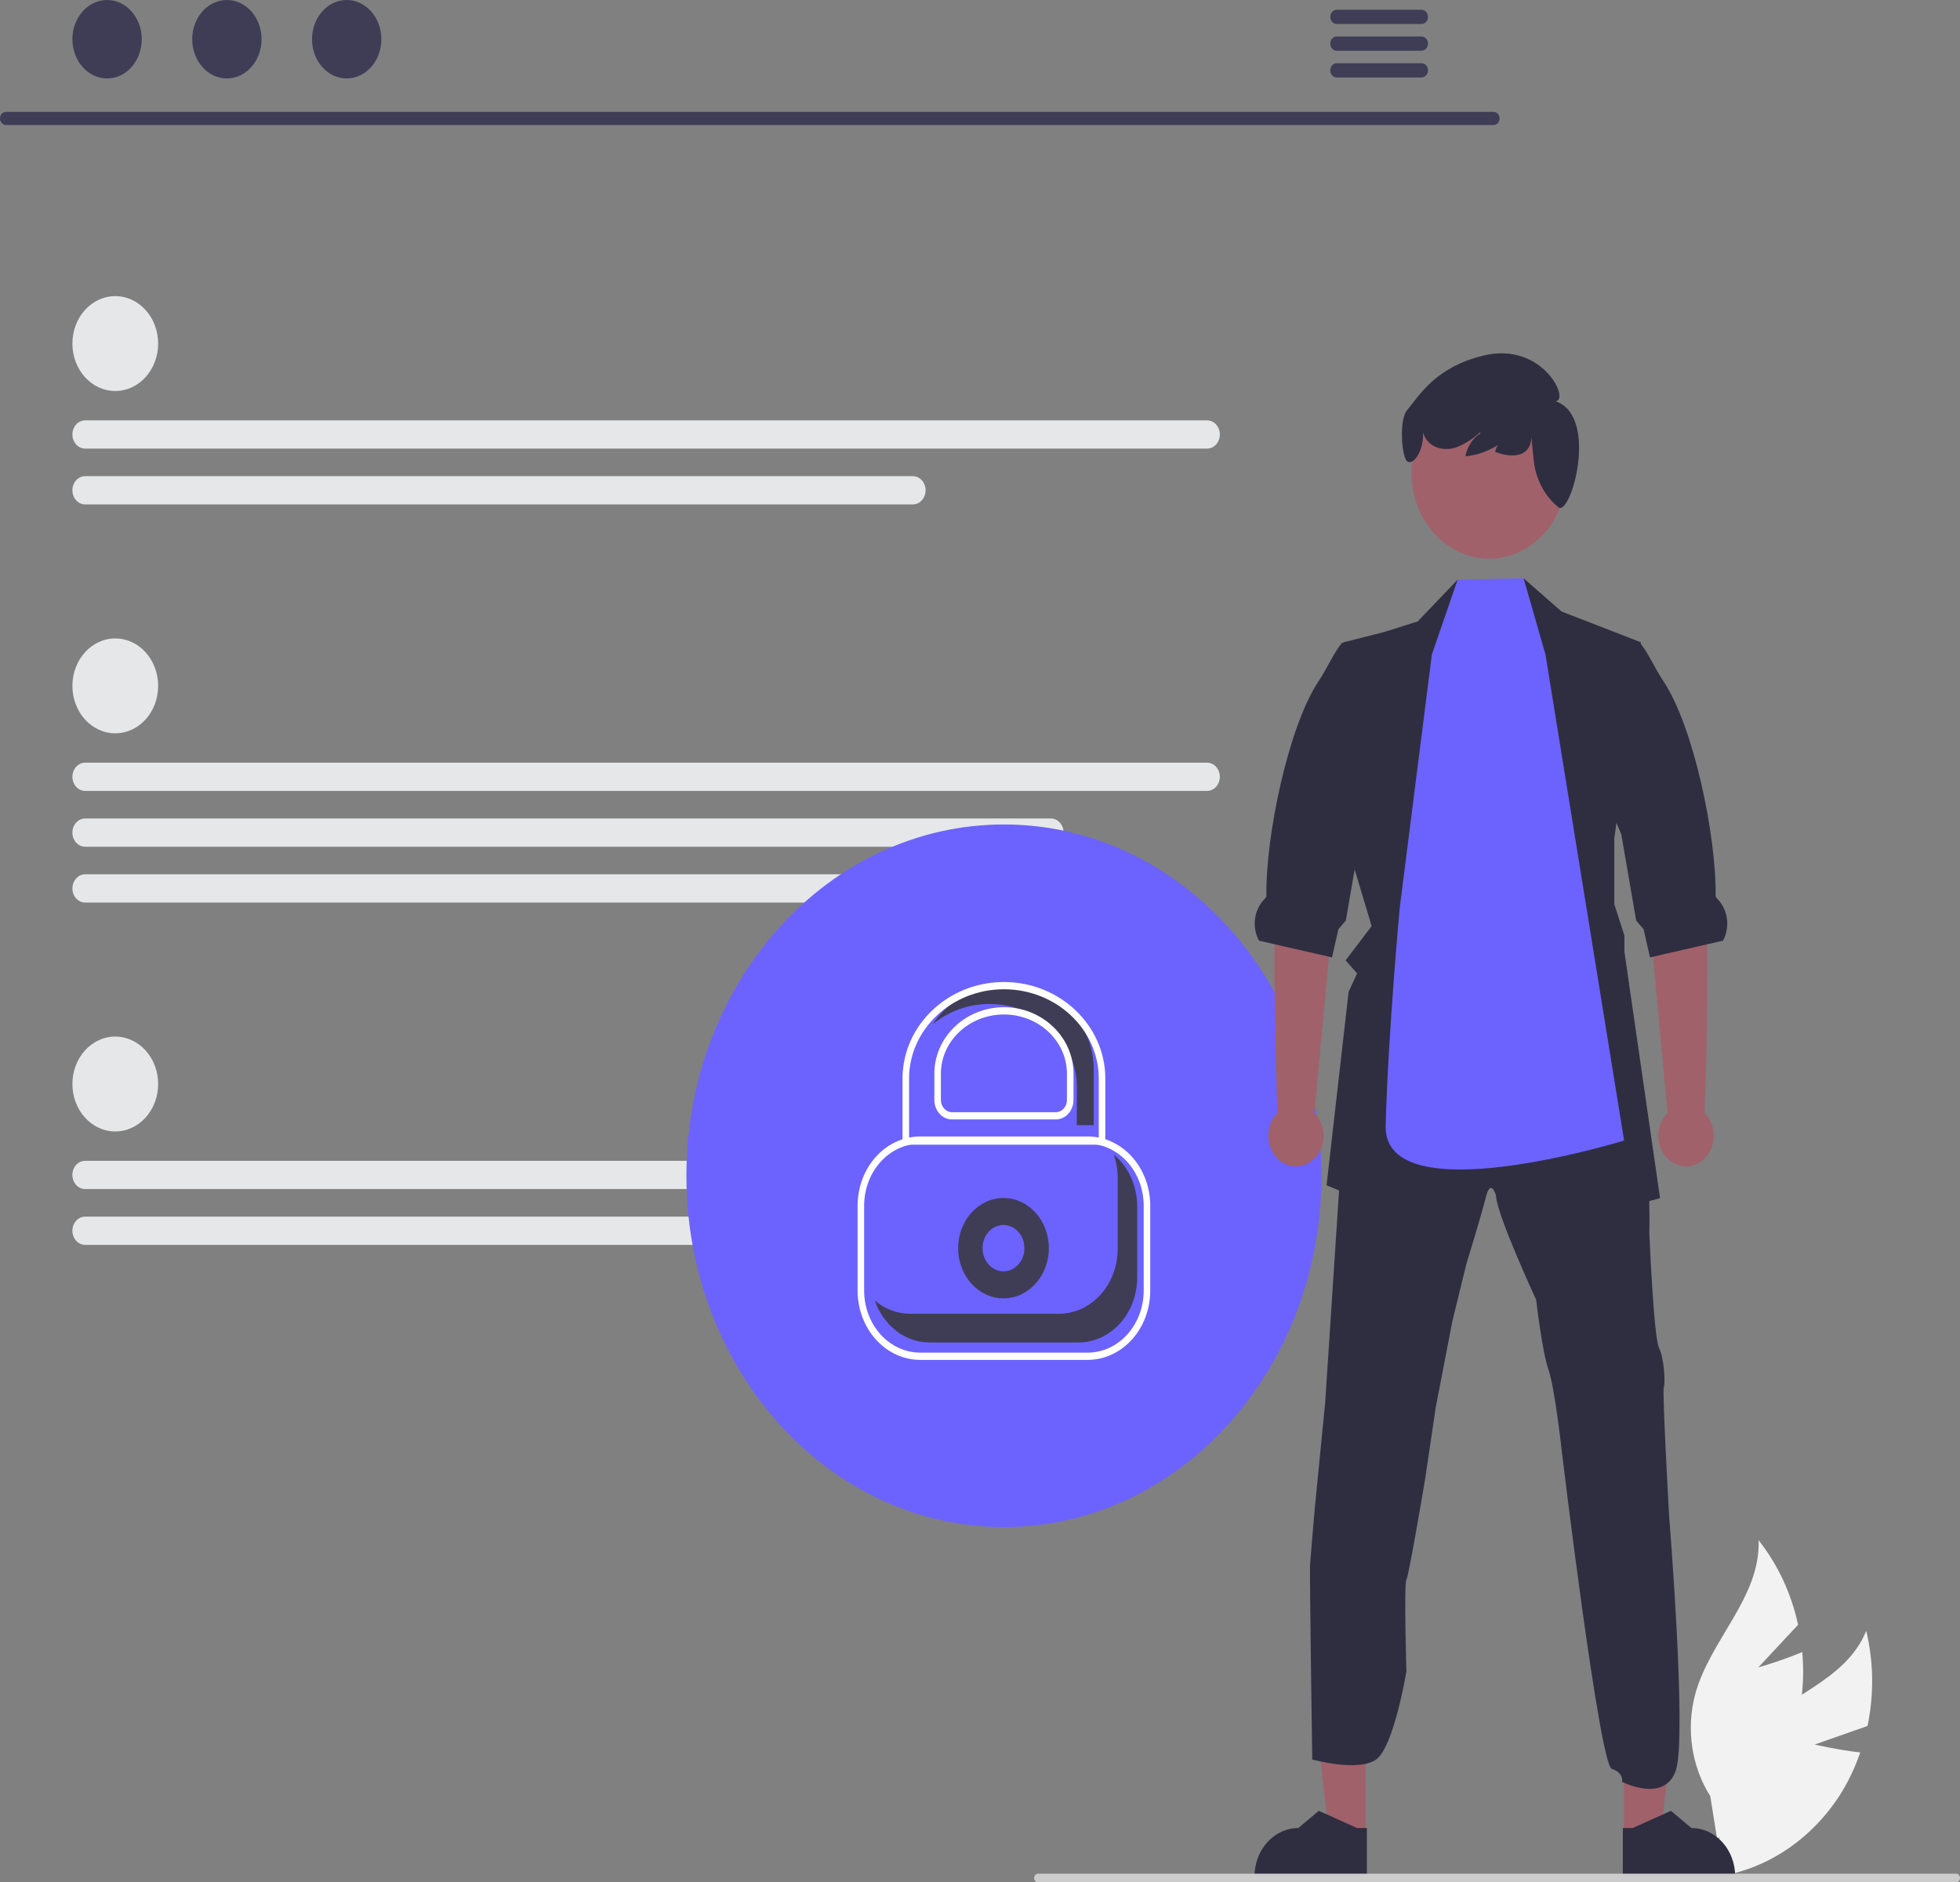 <svg width="431" height="414" viewBox="0 0 431 414" fill="none" xmlns="http://www.w3.org/2000/svg">
<rect x="0" y="0" width="431" height="414" fill="#808080" stroke="none"/>
<g clip-path="url(#clip0_145_608)">
<path d="M399.053 383.693L410.663 379.617C412.11 372.721 412.014 365.539 410.383 358.693C405.719 370.171 392.035 372.983 384.238 382.144C381.826 385.022 380.03 388.463 378.983 392.214C377.936 395.964 377.665 399.927 378.191 403.809L375.748 412.979C381.453 412.44 386.984 410.538 391.961 407.405C396.938 404.272 401.242 399.982 404.576 394.831C406.421 391.921 407.927 388.765 409.06 385.438C404.108 384.889 399.053 383.693 399.053 383.693Z" fill="#F2F2F2"/>
<path d="M386.647 366.736L395.396 357.358C393.912 350.471 390.932 344.09 386.714 338.768C387.164 351.343 376.049 360.614 372.762 372.662C371.763 376.428 371.543 380.395 372.117 384.268C372.692 388.142 374.046 391.823 376.081 395.038L377.59 404.451C382.479 401.152 386.663 396.72 389.855 391.46C393.047 386.199 395.17 380.235 396.079 373.979C396.557 370.463 396.634 366.895 396.307 363.359C391.654 365.312 386.647 366.736 386.647 366.736Z" fill="#F2F2F2"/>
<path d="M328.489 27.488H1.273C0.933 27.48 0.609 27.325 0.371 27.056C0.132 26.787 -0.001 26.425 -0.001 26.048C-0.001 25.672 0.132 25.31 0.371 25.041C0.609 24.771 0.933 24.616 1.273 24.608H328.489C328.829 24.616 329.153 24.771 329.391 25.041C329.63 25.31 329.763 25.672 329.763 26.048C329.763 26.425 329.63 26.787 329.391 27.056C329.153 27.325 328.829 27.48 328.489 27.488Z" fill="#3F3D56"/>
<path d="M23.547 17.255C27.759 17.255 31.173 13.393 31.173 8.628C31.173 3.863 27.759 0 23.547 0C19.335 0 15.921 3.863 15.921 8.628C15.921 13.393 19.335 17.255 23.547 17.255Z" fill="#3F3D56"/>
<path d="M49.891 17.255C54.103 17.255 57.517 13.393 57.517 8.628C57.517 3.863 54.103 0 49.891 0C45.679 0 42.265 3.863 42.265 8.628C42.265 13.393 45.679 17.255 49.891 17.255Z" fill="#3F3D56"/>
<path d="M76.235 17.255C80.447 17.255 83.861 13.393 83.861 8.628C83.861 3.863 80.447 0 76.235 0C72.023 0 68.609 3.863 68.609 8.628C68.609 13.393 72.023 17.255 76.235 17.255Z" fill="#3F3D56"/>
<path d="M312.627 2.138H293.914C293.543 2.147 293.19 2.315 292.93 2.609C292.67 2.902 292.525 3.296 292.525 3.707C292.525 4.117 292.67 4.511 292.93 4.805C293.19 5.098 293.543 5.267 293.914 5.275H312.627C312.998 5.267 313.352 5.098 313.611 4.805C313.871 4.511 314.016 4.117 314.016 3.707C314.016 3.296 313.871 2.902 313.611 2.609C313.352 2.315 312.998 2.147 312.627 2.138Z" fill="#3F3D56"/>
<path d="M312.627 8.025H293.914C293.543 8.033 293.19 8.202 292.93 8.495C292.67 8.788 292.525 9.182 292.525 9.593C292.525 10.004 292.67 10.398 292.93 10.691C293.19 10.984 293.543 11.153 293.914 11.161H312.627C312.998 11.153 313.352 10.984 313.611 10.691C313.871 10.398 314.017 10.004 314.017 9.593C314.017 9.182 313.871 8.788 313.611 8.495C313.352 8.202 312.998 8.033 312.627 8.025Z" fill="#3F3D56"/>
<path d="M312.627 13.903H293.914C293.543 13.911 293.19 14.08 292.93 14.373C292.67 14.667 292.525 15.061 292.525 15.471C292.525 15.882 292.67 16.276 292.93 16.57C293.19 16.863 293.543 17.032 293.914 17.04H312.627C312.998 17.032 313.352 16.863 313.611 16.57C313.871 16.276 314.017 15.882 314.017 15.471C314.017 15.061 313.871 14.667 313.611 14.373C313.352 14.08 312.998 13.911 312.627 13.903Z" fill="#3F3D56"/>
<path d="M25.349 85.998C30.556 85.998 34.777 81.326 34.777 75.564C34.777 69.801 30.556 65.13 25.349 65.13C20.142 65.13 15.921 69.801 15.921 75.564C15.921 81.326 20.142 85.998 25.349 85.998Z" fill="#E6E7E8"/>
<path d="M265.433 98.668H18.728C17.984 98.668 17.27 98.341 16.743 97.758C16.217 97.175 15.921 96.385 15.921 95.561C15.921 94.737 16.217 93.947 16.743 93.364C17.27 92.781 17.984 92.454 18.728 92.454H265.433C266.177 92.454 266.891 92.781 267.418 93.364C267.944 93.947 268.24 94.737 268.24 95.561C268.24 96.385 267.944 97.175 267.418 97.758C266.891 98.341 266.177 98.668 265.433 98.668Z" fill="#E6E7E8"/>
<path d="M200.73 110.945H18.729C17.984 110.945 17.27 110.618 16.743 110.035C16.217 109.452 15.921 108.662 15.921 107.838C15.921 107.014 16.217 106.224 16.743 105.641C17.27 105.058 17.984 104.731 18.729 104.731H200.73C201.475 104.731 202.189 105.058 202.715 105.641C203.242 106.224 203.538 107.014 203.538 107.838C203.538 108.662 203.242 109.452 202.715 110.035C202.189 110.618 201.475 110.945 200.73 110.945Z" fill="#E6E7E8"/>
<path d="M25.349 248.854C30.556 248.854 34.777 244.183 34.777 238.42C34.777 232.658 30.556 227.986 25.349 227.986C20.142 227.986 15.921 232.658 15.921 238.42C15.921 244.183 20.142 248.854 25.349 248.854Z" fill="#E6E7E8"/>
<path d="M265.433 261.524H18.729C18.359 261.525 17.994 261.445 17.653 261.289C17.312 261.134 17.002 260.905 16.74 260.616C16.479 260.328 16.272 259.985 16.131 259.608C15.989 259.23 15.916 258.826 15.916 258.418C15.916 258.009 15.989 257.605 16.131 257.227C16.272 256.85 16.479 256.507 16.74 256.219C17.002 255.93 17.312 255.701 17.653 255.546C17.994 255.39 18.359 255.31 18.729 255.311H265.433C266.215 255.359 266.953 255.729 267.501 256.348C268.049 256.967 268.368 257.791 268.396 258.657C268.373 259.061 268.278 259.456 268.116 259.82C267.955 260.183 267.729 260.507 267.454 260.774C267.179 261.04 266.858 261.244 266.511 261.373C266.164 261.502 265.798 261.553 265.433 261.524Z" fill="#E6E7E8"/>
<path d="M200.73 273.802H18.729C17.984 273.802 17.27 273.474 16.743 272.892C16.217 272.309 15.921 271.519 15.921 270.695C15.921 269.871 16.217 269.08 16.743 268.498C17.27 267.915 17.984 267.588 18.729 267.588H200.73C201.475 267.588 202.189 267.915 202.715 268.498C203.242 269.08 203.538 269.871 203.538 270.695C203.538 271.519 203.242 272.309 202.715 272.892C202.189 273.474 201.475 273.802 200.73 273.802Z" fill="#E6E7E8"/>
<path d="M25.349 161.287C30.556 161.287 34.777 156.616 34.777 150.853C34.777 145.091 30.556 140.419 25.349 140.419C20.142 140.419 15.921 145.091 15.921 150.853C15.921 156.616 20.142 161.287 25.349 161.287Z" fill="#E6E7E8"/>
<path d="M265.433 173.958H18.728C17.984 173.958 17.27 173.63 16.743 173.048C16.217 172.465 15.921 171.675 15.921 170.851C15.921 170.027 16.217 169.236 16.743 168.654C17.27 168.071 17.984 167.744 18.728 167.744H265.433C266.177 167.744 266.891 168.071 267.418 168.654C267.944 169.236 268.24 170.027 268.24 170.851C268.24 171.675 267.944 172.465 267.418 173.048C266.891 173.63 266.177 173.958 265.433 173.958Z" fill="#E6E7E8"/>
<path d="M231.077 186.235H18.729C17.984 186.235 17.27 185.908 16.743 185.325C16.217 184.742 15.921 183.952 15.921 183.128C15.921 182.304 16.217 181.513 16.743 180.931C17.27 180.348 17.984 180.021 18.729 180.021H231.077C231.822 180.021 232.536 180.348 233.063 180.931C233.589 181.513 233.885 182.304 233.885 183.128C233.885 183.952 233.589 184.742 233.063 185.325C232.536 185.908 231.822 186.235 231.077 186.235Z" fill="#E6E7E8"/>
<path d="M216.665 198.512H18.729C17.984 198.512 17.27 198.185 16.743 197.602C16.217 197.019 15.921 196.229 15.921 195.405C15.921 194.581 16.217 193.791 16.743 193.208C17.27 192.625 17.984 192.298 18.729 192.298H216.665C217.409 192.298 218.123 192.625 218.65 193.208C219.177 193.791 219.472 194.581 219.472 195.405C219.472 196.229 219.177 197.019 218.65 197.602C218.123 198.185 217.409 198.512 216.665 198.512Z" fill="#E6E7E8"/>
<path d="M220.76 335.873C259.32 335.873 290.579 301.278 290.579 258.604C290.579 215.93 259.32 181.336 220.76 181.336C182.2 181.336 150.941 215.93 150.941 258.604C150.941 301.278 182.2 335.873 220.76 335.873Z" fill="#6C63FF"/>
<path d="M220.665 285.563C226.173 285.563 230.639 280.621 230.639 274.525C230.639 268.429 226.173 263.487 220.665 263.487C215.156 263.487 210.69 268.429 210.69 274.525C210.69 280.621 215.156 285.563 220.665 285.563Z" fill="#3F3D56"/>
<path d="M220.664 279.62C223.207 279.62 225.268 277.339 225.268 274.525C225.268 271.711 223.207 269.43 220.664 269.43C218.122 269.43 216.061 271.711 216.061 274.525C216.061 277.339 218.122 279.62 220.664 279.62Z" fill="#6C63FF"/>
<path d="M239.179 299.097H202.341C198.694 299.092 195.197 297.487 192.617 294.632C190.038 291.778 188.587 287.908 188.583 283.871V265.179C188.587 261.142 190.038 257.272 192.617 254.417C195.197 251.563 198.694 249.957 202.341 249.953H239.179C242.827 249.957 246.324 251.563 248.903 254.418C251.482 257.272 252.933 261.142 252.937 265.179V283.871C252.933 287.908 251.482 291.778 248.903 294.632C246.324 297.486 242.827 299.092 239.179 299.097ZM202.341 251.547C199.076 251.551 195.945 252.989 193.635 255.544C191.326 258.1 190.027 261.565 190.024 265.179V283.871C190.027 287.485 191.326 290.95 193.636 293.505C195.945 296.061 199.076 297.498 202.341 297.502H239.179C242.445 297.498 245.576 296.061 247.885 293.505C250.194 290.95 251.493 287.485 251.497 283.871V265.179C251.493 261.565 250.194 258.1 247.885 255.544C245.576 252.989 242.445 251.551 239.179 251.547L202.341 251.547Z" fill="white"/>
<path d="M200.16 288.95H232.857C234.554 288.95 236.235 288.58 237.803 287.861C239.371 287.143 240.795 286.089 241.995 284.761C243.196 283.433 244.147 281.856 244.797 280.121C245.446 278.386 245.781 276.526 245.781 274.648V259.005C245.778 257.271 245.489 255.551 244.928 253.931C246.523 255.261 247.818 256.982 248.709 258.959C249.6 260.937 250.064 263.116 250.064 265.326V280.969C250.064 282.847 249.73 284.707 249.081 286.442C248.431 288.177 247.479 289.754 246.279 291.082C245.079 292.41 243.654 293.464 242.086 294.183C240.519 294.901 238.838 295.271 237.141 295.271H204.444C201.823 295.27 199.265 294.386 197.109 292.738C194.953 291.089 193.301 288.754 192.373 286.043C194.611 287.929 197.346 288.951 200.16 288.95Z" fill="#3F3D56"/>
<path d="M300.289 403.778L292.255 403.777L288.433 369.479L300.291 369.48L300.289 403.778Z" fill="#A0616A"/>
<path d="M300.573 413.054L275.865 413.053V412.707C275.865 409.884 276.879 407.177 278.682 405.181C280.486 403.186 282.932 402.064 285.482 402.064H285.483L289.996 398.275L298.416 402.065L300.573 402.065L300.573 413.054Z" fill="#2F2E41"/>
<path d="M357.14 403.778L365.174 403.777L368.997 369.479L357.138 369.48L357.14 403.778Z" fill="#A0616A"/>
<path d="M356.857 413.054L381.564 413.053V412.707C381.564 409.884 380.551 407.177 378.747 405.181C376.944 403.186 374.498 402.064 371.948 402.064H371.947L367.434 398.275L359.013 402.065L356.856 402.065L356.857 413.054Z" fill="#2F2E41"/>
<path d="M288.079 344.276C288.198 342.319 289.141 331.496 289.141 331.496L291.401 308.543L295.384 247.7L295.644 243.717L316.508 239.284L330.768 231.718L347.717 237.714L360.915 243.191C360.915 243.191 360.937 245.536 361.039 248.369C361.175 252.076 361.412 256.622 361.977 257.804C362.92 259.892 362.683 271.103 362.683 271.103C362.683 271.103 363.621 293.912 364.802 296.413C365.983 298.914 366.22 304.122 365.864 305.166C365.508 306.21 367.045 333.603 367.045 333.603C367.045 333.603 370.989 382.077 368.514 389.386C366.04 396.695 356.689 391.907 356.689 391.907C356.689 391.907 357.141 389.956 354.429 389.037C351.717 388.118 343.457 319.384 343.457 319.384C343.457 319.384 341.92 305.291 340.508 301.252C339.096 297.213 337.796 285.865 337.796 285.865C337.796 285.865 329.073 267.082 328.96 262.906C328.96 262.906 327.819 258.998 326.74 263.3C325.661 267.601 322.48 277.905 322.48 277.905L319.378 290.56L315.728 309.468L313.367 325.387C313.367 325.387 309.83 346.514 309.265 347.427C308.7 348.34 309.265 367.641 309.265 367.641C309.265 367.641 306.531 384.079 302.666 386.949C298.802 389.819 288.564 386.995 288.564 386.995C288.564 386.995 287.96 346.233 288.079 344.276Z" fill="#2F2E41"/>
<path d="M296.98 188.225L301.619 203.688L295.896 211.228L298.416 214.098L296.557 218.156L291.709 260.686L318.285 271.84L327.235 259.422L334.291 271.84L365.043 263.524L357.2 209.29V205.745L354.986 198.898V184.405L360.834 141.263L343.381 134.497L335.037 127.189L332.337 137.468L320.84 135.204L320.54 127.482L311.743 136.68L304.336 139.018L295.466 141.263L294.336 144.389L296.596 143.764L296.229 184.437L296.98 188.225Z" fill="#2F2E41"/>
<path d="M289.036 244.801L293.5 196.988L294.678 177.309L282.185 174.809C282.185 174.809 282.68 188.88 281.043 196.819C279.428 204.653 280.829 243.751 280.929 244.797C280.011 245.705 279.365 246.899 279.074 248.223C278.784 249.547 278.863 250.937 279.302 252.209C279.741 253.482 280.518 254.577 281.532 255.35C282.545 256.123 283.747 256.537 284.978 256.538C286.208 256.538 287.41 256.125 288.425 255.354C289.439 254.582 290.217 253.487 290.657 252.215C291.097 250.943 291.178 249.553 290.888 248.229C290.599 246.905 289.953 245.71 289.036 244.801Z" fill="#A0616A"/>
<path d="M276.85 206.895L280.325 207.689L292.246 210.422L292.907 210.572L294.313 204.382L295.946 202.456L299.054 184.436L299.217 183.499L303.912 172.394L307.161 139.018L295.081 141.419C295.019 141.488 294.963 141.563 294.906 141.638C293.172 143.814 291.935 146.84 289.912 149.885C283.33 159.795 278.28 183.874 278.477 197.066C278.483 197.279 278.285 197.51 278.048 197.748C276.928 198.887 276.197 200.42 275.979 202.086C275.761 203.752 276.069 205.451 276.85 206.895Z" fill="#2F2E41"/>
<path d="M366.698 244.801L362.235 196.988L361.057 177.309L373.55 174.809C373.55 174.809 373.055 188.88 374.691 196.819C376.306 204.653 374.905 243.751 374.806 244.797C375.723 245.705 376.37 246.899 376.66 248.223C376.951 249.547 376.872 250.937 376.433 252.209C375.994 253.482 375.216 254.577 374.203 255.35C373.189 256.123 371.988 256.537 370.757 256.538C369.526 256.538 368.324 256.125 367.31 255.354C366.296 254.582 365.517 253.487 365.077 252.215C364.637 250.943 364.557 249.553 364.846 248.229C365.136 246.905 365.781 245.71 366.698 244.801Z" fill="#A0616A"/>
<path d="M378.884 206.895L375.409 207.689L363.488 210.422L362.827 210.572L361.421 204.382L359.788 202.456L356.68 184.436L356.517 183.498L351.822 172.394L352.895 139.018L360.653 141.419C360.715 141.488 360.771 141.563 360.828 141.638C362.562 143.814 363.799 146.84 365.822 149.885C372.404 159.795 377.454 183.874 377.257 197.066C377.251 197.279 377.449 197.51 377.686 197.748C378.806 198.887 379.537 200.42 379.755 202.086C379.973 203.752 379.666 205.451 378.884 206.895Z" fill="#2F2E41"/>
<path d="M314.864 143.956L320.539 127.482L335.036 127.188L339.847 143.956L357.138 250.854C357.138 250.854 304.166 267.18 304.703 247.555C305.268 226.922 307.817 199.514 307.817 199.514L314.864 143.956Z" fill="#6C63FF"/>
<path d="M327.464 122.874C336.896 122.874 344.542 114.413 344.542 103.975C344.542 93.537 336.896 85.075 327.464 85.075C318.032 85.075 310.386 93.537 310.386 103.975C310.386 114.413 318.032 122.874 327.464 122.874Z" fill="#A0616A"/>
<path d="M309.379 90.264C312.16 86.915 315.637 80.784 326.171 78.21C339.186 75.029 345.337 88.042 342.054 88.255C351.652 91.471 345.487 113.453 342.735 111.609C342.712 111.591 342.689 111.571 342.667 111.55C341.187 110.344 339.945 108.817 339.017 107.062C338.088 105.307 337.493 103.36 337.267 101.342L336.745 96.14C336.67 100.372 332.761 100.932 328.768 99.374C329.004 98.446 329.455 97.602 330.076 96.926C330.696 96.249 331.466 95.764 332.308 95.517C329.524 98.31 325.988 100.012 322.244 100.363C322.441 99.303 322.839 98.302 323.414 97.427C323.988 96.552 324.726 95.823 325.576 95.29L325.418 95.118C323.859 96.574 322.068 97.695 320.139 98.427C317.937 99.125 315.3 98.747 313.792 96.84C313.386 96.314 313.079 95.703 312.89 95.043C313.216 98.395 311.184 102.221 309.606 101.564C308.294 101.282 307.529 92.493 309.379 90.264Z" fill="#2F2E41"/>
<path d="M431 413.051C431 413.176 430.978 413.3 430.936 413.415C430.893 413.53 430.829 413.635 430.75 413.723C430.67 413.811 430.575 413.881 430.471 413.929C430.367 413.976 430.256 414 430.143 414H228.257C228.03 414 227.812 413.9 227.651 413.722C227.49 413.544 227.4 413.303 227.4 413.051C227.4 412.8 227.49 412.558 227.651 412.381C227.812 412.203 228.03 412.103 228.257 412.103H430.143C430.256 412.102 430.367 412.127 430.471 412.174C430.575 412.222 430.67 412.292 430.75 412.38C430.829 412.468 430.893 412.573 430.936 412.688C430.978 412.803 431 412.927 431 413.051Z" fill="#CCCCCC"/>
<path d="M221.328 216.709C214.499 216.709 208.496 220.13 205.098 225.266C208.731 222.339 213.117 220.782 217.611 220.822C228.186 220.822 236.789 229.02 236.789 239.097V247.473H240.506V234.983C240.506 224.907 231.902 216.709 221.328 216.709Z" fill="#3F3D56"/>
<path d="M243.059 251.759H198.461V237.238C198.461 225.521 208.465 215.989 220.76 215.989C233.056 215.989 243.059 225.521 243.059 237.238V251.759ZM199.902 250.165H241.619V237.238C241.619 226.4 232.262 217.583 220.76 217.583C209.259 217.583 199.902 226.4 199.902 237.238V250.165Z" fill="white"/>
<path d="M232.182 246.215H209.338C208.311 246.214 207.326 245.762 206.599 244.957C205.872 244.153 205.463 243.063 205.462 241.925V236.146C205.462 228.089 212.325 221.533 220.76 221.533C229.195 221.533 236.058 228.089 236.058 236.146V241.925C236.057 243.063 235.648 244.153 234.921 244.957C234.195 245.762 233.21 246.214 232.182 246.215ZM220.76 223.128C213.119 223.128 206.903 228.967 206.903 236.146V241.925C206.904 242.64 207.16 243.325 207.617 243.831C208.074 244.336 208.693 244.62 209.338 244.621H232.182C232.828 244.62 233.447 244.336 233.903 243.831C234.36 243.325 234.617 242.64 234.617 241.925V236.146C234.617 228.967 228.401 223.128 220.76 223.128Z" fill="white"/>
</g>
<defs>
<clipPath id="clip0_145_608">
<rect width="431" height="414" fill="white"/>
</clipPath>
</defs>
</svg>

